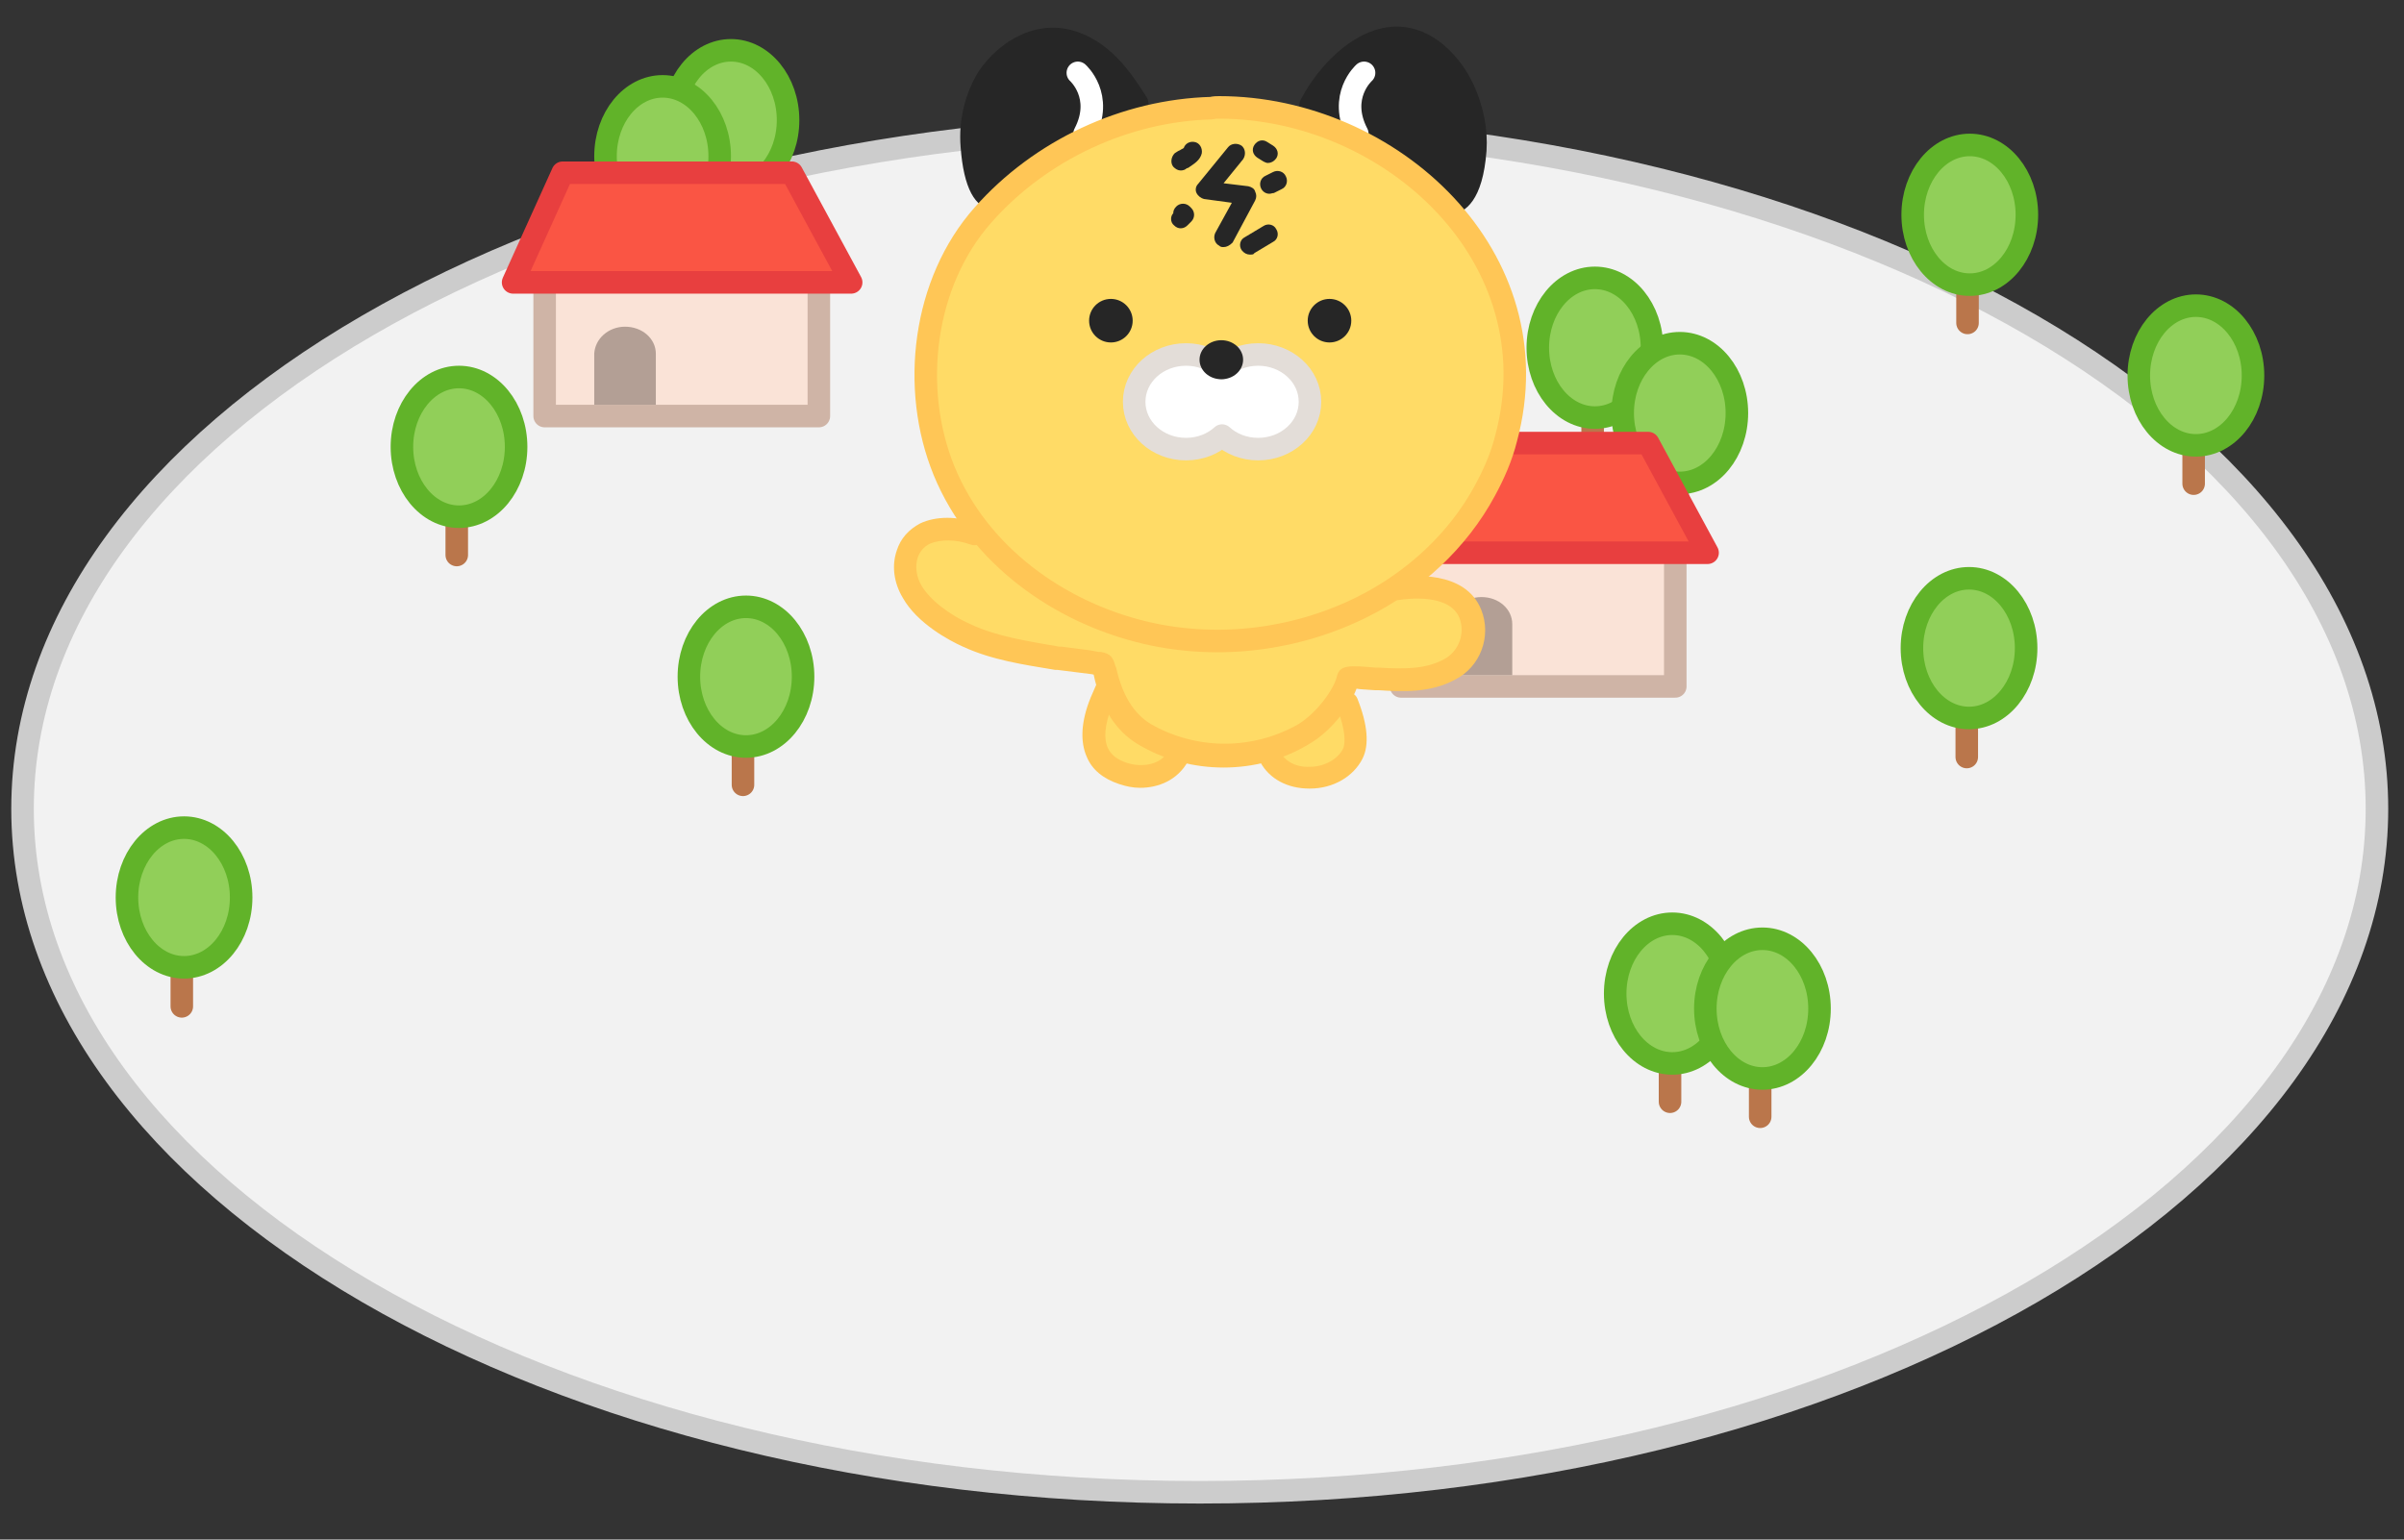 <svg width="320" height="205" viewBox="0 0 320 205" fill="none" xmlns="http://www.w3.org/2000/svg">
<rect x="0" y="0" width="320" height="205" fill="#333333" stroke="none"/>
<path d="M159.7 198.7C246.243 198.7 316.4 157.958 316.4 107.7C316.4 57.442 246.243 16.7 159.7 16.7C73.157 16.7 3 57.442 3 107.7C3 157.958 73.157 198.7 159.7 198.7Z" fill="#F2F2F2" stroke="#CCCCCC" stroke-width="3" stroke-miterlimit="10"/>
<path d="M261.9 33.4V43" stroke="#BA764B" stroke-width="3" stroke-miterlimit="10" stroke-linecap="round" stroke-linejoin="round"/>
<path d="M262.201 37.9C266.398 37.9 269.801 33.736 269.801 28.6C269.801 23.463 266.398 19.3 262.201 19.3C258.003 19.3 254.601 23.463 254.601 28.6C254.601 33.736 258.003 37.9 262.201 37.9Z" fill="#91CF59" stroke="#61B329" stroke-width="3" stroke-miterlimit="10" stroke-linecap="round" stroke-linejoin="round"/>
<path d="M292 54.7V64.4" stroke="#BA764B" stroke-width="3" stroke-miterlimit="10" stroke-linecap="round" stroke-linejoin="round"/>
<path d="M292.3 59.3C296.498 59.3 299.9 55.136 299.9 50C299.9 44.864 296.498 40.7 292.3 40.7C288.103 40.7 284.7 44.864 284.7 50C284.7 55.136 288.103 59.3 292.3 59.3Z" fill="#91CF59" stroke="#61B329" stroke-width="3" stroke-miterlimit="10" stroke-linecap="round" stroke-linejoin="round"/>
<path d="M24.2 124.3V134" stroke="#BA764B" stroke-width="3" stroke-miterlimit="10" stroke-linecap="round" stroke-linejoin="round"/>
<path d="M24.5 128.8C28.698 128.8 32.1 124.636 32.1 119.5C32.1 114.364 28.698 110.2 24.5 110.2C20.303 110.2 16.9 114.364 16.9 119.5C16.9 124.636 20.303 128.8 24.5 128.8Z" fill="#91CF59" stroke="#61B329" stroke-width="3" stroke-miterlimit="10" stroke-linecap="round" stroke-linejoin="round"/>
<path d="M97 20.7V30.4" stroke="#BA764B" stroke-width="3" stroke-miterlimit="10" stroke-linecap="round" stroke-linejoin="round"/>
<path d="M97.3 25.3C101.498 25.3 104.9 21.136 104.9 16C104.9 10.864 101.498 6.7 97.3 6.7C93.103 6.7 89.7 10.864 89.7 16C89.7 21.136 93.103 25.3 97.3 25.3Z" fill="#91CF59" stroke="#61B329" stroke-width="3" stroke-miterlimit="10" stroke-linecap="round" stroke-linejoin="round"/>
<path d="M87.9 25.6V35.3" stroke="#BA764B" stroke-width="3" stroke-miterlimit="10" stroke-linecap="round" stroke-linejoin="round"/>
<path d="M88.201 30.1C92.398 30.1 95.801 25.936 95.801 20.8C95.801 15.664 92.398 11.5 88.201 11.5C84.003 11.5 80.601 15.664 80.601 20.8C80.601 25.936 84.003 30.1 88.201 30.1Z" fill="#91CF59" stroke="#61B329" stroke-width="3" stroke-miterlimit="10" stroke-linecap="round" stroke-linejoin="round"/>
<path d="M261.8 91.1V100.8" stroke="#BA764B" stroke-width="3" stroke-miterlimit="10" stroke-linecap="round" stroke-linejoin="round"/>
<path d="M262.1 95.6C266.297 95.6 269.7 91.436 269.7 86.3C269.7 81.164 266.297 77 262.1 77C257.903 77 254.5 81.164 254.5 86.3C254.5 91.436 257.903 95.6 262.1 95.6Z" fill="#91CF59" stroke="#61B329" stroke-width="3" stroke-miterlimit="10" stroke-linecap="round" stroke-linejoin="round"/>
<path d="M60.8 64.3V73.9" stroke="#BA764B" stroke-width="3" stroke-miterlimit="10" stroke-linecap="round" stroke-linejoin="round"/>
<path d="M61.1 68.8C65.297 68.8 68.7 64.636 68.7 59.5C68.7 54.364 65.297 50.2 61.1 50.2C56.903 50.2 53.5 54.364 53.5 59.5C53.5 64.636 56.903 68.8 61.1 68.8Z" fill="#91CF59" stroke="#61B329" stroke-width="3" stroke-miterlimit="10" stroke-linecap="round" stroke-linejoin="round"/>
<path d="M222.3 137.1V146.7" stroke="#BA764B" stroke-width="3" stroke-miterlimit="10" stroke-linecap="round" stroke-linejoin="round"/>
<path d="M222.6 141.6C226.797 141.6 230.2 137.436 230.2 132.3C230.2 127.164 226.797 123 222.6 123C218.403 123 215 127.164 215 132.3C215 137.436 218.403 141.6 222.6 141.6Z" fill="#91CF59" stroke="#61B329" stroke-width="3" stroke-miterlimit="10" stroke-linecap="round" stroke-linejoin="round"/>
<path d="M109 32.6H72.5V55.4H109V32.6Z" fill="#FAE3D7" stroke="#CFB4A6" stroke-width="3" stroke-miterlimit="10" stroke-linecap="round" stroke-linejoin="round"/>
<path d="M113.3 37.6H68.3L74.9 23H105.4L113.3 37.6Z" fill="#FA5544" stroke="#E83F3F" stroke-width="3" stroke-miterlimit="10" stroke-linecap="round" stroke-linejoin="round"/>
<path d="M87.3 47.1C87.3 45.1 85.5 43.5 83.2 43.5C81 43.5 79.2 45.1 79.1 47.1V53.9H87.3V47.1Z" fill="#B39F95"/>
<path d="M234.3 139.1V148.7" stroke="#BA764B" stroke-width="3" stroke-miterlimit="10" stroke-linecap="round" stroke-linejoin="round"/>
<path d="M234.6 143.6C238.797 143.6 242.2 139.436 242.2 134.3C242.2 129.164 238.797 125 234.6 125C230.403 125 227 129.164 227 134.3C227 139.436 230.403 143.6 234.6 143.6Z" fill="#91CF59" stroke="#61B329" stroke-width="3" stroke-miterlimit="10" stroke-linecap="round" stroke-linejoin="round"/>
<path d="M211.999 51.1V60.8" stroke="#BA764B" stroke-width="3" stroke-miterlimit="10" stroke-linecap="round" stroke-linejoin="round"/>
<path d="M212.299 55.6C216.497 55.6 219.899 51.436 219.899 46.3C219.899 41.164 216.497 37 212.299 37C208.102 37 204.699 41.164 204.699 46.3C204.699 51.436 208.102 55.6 212.299 55.6Z" fill="#91CF59" stroke="#61B329" stroke-width="3" stroke-miterlimit="10" stroke-linecap="round" stroke-linejoin="round"/>
<path d="M98.899 94.8V104.5" stroke="#BA764B" stroke-width="3" stroke-miterlimit="10" stroke-linecap="round" stroke-linejoin="round"/>
<path d="M99.299 99.4C103.497 99.4 106.899 95.236 106.899 90.1C106.899 84.963 103.497 80.8 99.299 80.8C95.102 80.8 91.699 84.963 91.699 90.1C91.699 95.236 95.102 99.4 99.299 99.4Z" fill="#91CF59" stroke="#61B329" stroke-width="3" stroke-miterlimit="10" stroke-linecap="round" stroke-linejoin="round"/>
<path d="M223.299 59.8V69.5" stroke="#BA764B" stroke-width="3" stroke-miterlimit="10" stroke-linecap="round" stroke-linejoin="round"/>
<path d="M223.599 64.3C227.796 64.3 231.199 60.136 231.199 55C231.199 49.864 227.796 45.7 223.599 45.7C219.402 45.7 215.999 49.864 215.999 55C215.999 60.136 219.402 64.3 223.599 64.3Z" fill="#91CF59" stroke="#61B329" stroke-width="3" stroke-miterlimit="10" stroke-linecap="round" stroke-linejoin="round"/>
<path d="M222.999 68.6H186.499V91.4H222.999V68.6Z" fill="#FAE3D7" stroke="#CFB4A6" stroke-width="3" stroke-miterlimit="10" stroke-linecap="round" stroke-linejoin="round"/>
<path d="M227.299 73.6H182.299L188.899 59H219.399L227.299 73.6Z" fill="#FA5544" stroke="#E83F3F" stroke-width="3" stroke-miterlimit="10" stroke-linecap="round" stroke-linejoin="round"/>
<path d="M201.299 83.1C201.299 81.1 199.499 79.5 197.199 79.5C194.999 79.5 193.199 81.1 193.099 83.1V89.9H201.299V83.1Z" fill="#B39F95"/>
<path d="M130.572 70.9H123.972L121.372 73.3L121.072 77.5L124.872 82.5L137.372 87L145.572 89.8L147.572 89.3L146.372 94.2C146.372 94.2 145.372 95.9 145.372 97.2C145.372 98.5 148.672 103.3 148.672 103.3C148.672 103.3 155.272 103.6 155.472 103.1C155.672 102.6 157.072 100.3 157.072 100.3C157.072 100.3 164.772 101.2 165.372 101.2C165.972 101.2 169.372 99.5 169.372 99.5L169.072 101.9C169.072 101.9 171.672 103.3 173.072 103.5C174.472 103.7 177.072 104 177.272 103.5C177.472 103 179.572 100.5 179.572 100.5L179.872 98.6L179.372 92.1L180.872 90.9C180.872 90.9 182.472 91.1 184.172 90.9C185.872 90.7 192.472 89.9 192.472 89.9L196.472 82.9L194.572 80.6L188.472 78.7L185.572 77L164.972 76.4L132.272 70.8H130.572" fill="#FFDB66"/>
<path d="M131.072 27.4L128.672 17.5L133.572 6.2L138.272 5.7L142.972 5.5C142.972 5.5 145.572 7.2 146.072 7.6C146.572 8 150.072 11.8 150.072 11.8L151.672 15.5C151.672 15.5 148.672 17.8 147.972 17.9C147.272 18 141.672 19.6 141.672 19.6L137.672 23.3L135.772 24.7L131.072 27.4Z" fill="#262626"/>
<path d="M173.372 15.9L176.472 9.8L182.872 6L189.372 5.5L192.872 9.1L195.472 13.3L195.972 18.2L195.772 24.4L192.972 27.2L182.372 20.4L173.372 15.9Z" fill="#262626"/>
<path d="M193.172 28.6C192.372 28.6 191.772 28 191.672 27.3C191.572 26.5 192.172 25.7 192.972 25.6C193.772 25.5 194.672 23.7 194.972 19.9C195.172 17.5 194.672 15 193.572 12.6C191.972 9.1 188.672 5.7 184.572 6.7C180.872 7.6 177.472 11.4 175.772 14.7C175.372 15.4 174.472 15.7 173.772 15.4C173.072 15 172.772 14.1 173.072 13.4C174.972 9.7 178.872 5 183.772 3.8C189.672 2.4 194.172 7 196.172 11.3C197.472 14.2 198.072 17.2 197.872 20.1C197.372 26.7 195.072 28.3 193.172 28.6C193.272 28.6 193.272 28.6 193.172 28.6Z" fill="#262626"/>
<path d="M143.472 9.7C143.472 9.7 146.972 12.8 144.372 17.8" stroke="white" stroke-width="3" stroke-miterlimit="10" stroke-linecap="round" stroke-linejoin="round"/>
<path d="M181.572 9.7C181.572 9.7 178.072 12.8 180.672 17.8" stroke="white" stroke-width="3" stroke-miterlimit="10" stroke-linecap="round" stroke-linejoin="round"/>
<path d="M132.271 27.9C129.771 27.8 128.271 25 127.871 19.6C127.571 16 128.471 12.4 130.271 9.5C132.971 5.5 138.071 2.3 143.571 4.3C148.271 6 150.871 10.2 152.671 13C153.071 13.7 152.871 14.6 152.171 15.1C151.471 15.5 150.571 15.3 150.071 14.6C148.571 12.2 146.171 8.5 142.471 7.2C138.571 5.8 134.771 8.2 132.771 11.2C131.271 13.5 130.571 16.5 130.871 19.4C131.171 23.2 132.071 24.8 132.371 25C133.171 25 133.871 25.7 133.771 26.6C133.771 27.3 133.071 27.9 132.271 27.9Z" fill="#262626"/>
<path d="M162.272 14.3C185.172 14.3 206.972 34.3 200.472 58.4C199.872 60.8 198.872 63.1 197.672 65.3C194.072 72 188.172 77.4 181.372 80.8C172.572 85.2 162.272 86.5 152.672 84.3C140.972 81.6 130.272 73.9 125.672 62.7C121.172 51.7 122.872 37.6 130.872 28.6C138.472 20 149.772 14.7 161.272 14.4C161.672 14.3 161.972 14.3 162.272 14.3Z" fill="#FFDB66"/>
<path d="M162.272 14.3C185.172 14.3 206.972 34.3 200.472 58.4C199.872 60.8 198.872 63.1 197.672 65.3C194.072 72 188.172 77.4 181.372 80.8C172.572 85.2 162.272 86.5 152.672 84.3C140.972 81.6 130.272 73.9 125.672 62.7C121.172 51.7 122.872 37.6 130.872 28.6C138.472 20 149.772 14.7 161.272 14.4C161.672 14.3 161.972 14.3 162.272 14.3Z" stroke="#FFC656" stroke-width="3" stroke-linecap="round" stroke-linejoin="round"/>
<path d="M151.772 104.9C150.772 104.9 149.872 104.7 148.972 104.4C146.872 103.7 145.372 102.5 144.672 100.8C143.772 98.8 143.872 96.1 145.172 92.9L146.172 90.6C146.472 89.8 147.372 89.5 148.172 89.8C148.972 90.1 149.272 91 148.972 91.8L147.972 94.1C147.072 96.5 146.872 98.3 147.472 99.6C147.872 100.5 148.772 101.2 150.072 101.6C151.972 102.2 154.572 101.9 155.572 99.9C155.972 99.2 156.872 98.9 157.572 99.3C158.272 99.7 158.572 100.6 158.172 101.3C156.772 103.9 154.172 104.9 151.772 104.9Z" fill="#FFC656"/>
<path d="M174.272 105C171.372 105 168.972 103.7 167.772 101.5C167.372 100.8 167.672 99.9 168.372 99.5C169.072 99.1 169.972 99.4 170.372 100.1C171.072 101.4 172.572 102.2 174.372 102.1C176.272 102.1 178.072 101.1 178.772 99.7C179.172 98.8 178.972 97 178.172 94.8C177.872 94.5 177.572 94.1 177.572 93.6C177.572 92.8 178.272 92.1 179.072 92.1H179.272C179.872 92.1 180.472 92.5 180.672 93C182.072 96.5 182.272 99.2 181.372 101C180.172 103.4 177.472 105 174.372 105H174.272Z" fill="#FFC656"/>
<path d="M162.872 32.9C162.672 32.9 162.472 32.9 162.272 32.7C161.672 32.4 161.472 31.6 161.772 31L163.972 27L160.272 26.5C159.872 26.4 159.472 26.1 159.272 25.7C159.072 25.3 159.172 24.8 159.472 24.5L163.472 19.6C163.872 19.1 164.672 19 165.272 19.4C165.772 19.8 165.872 20.6 165.472 21.2L162.872 24.4L166.172 24.8C166.572 24.9 166.972 25.1 167.072 25.5C167.272 25.9 167.272 26.3 167.072 26.7L164.072 32.3C163.672 32.7 163.272 32.9 162.872 32.9Z" fill="#262626"/>
<path d="M168.971 25.8C168.471 25.8 168.071 25.5 167.871 25.1C167.571 24.5 167.771 23.7 168.471 23.4L169.471 22.9C170.071 22.6 170.871 22.8 171.171 23.5C171.471 24.1 171.271 24.9 170.571 25.2L169.571 25.7C169.371 25.7 169.171 25.8 168.971 25.8Z" fill="#262626"/>
<path d="M157.172 30.4C156.872 30.4 156.572 30.3 156.272 30C155.772 29.6 155.772 28.8 156.172 28.4C156.172 28.1 156.272 27.8 156.572 27.5C157.072 27 157.872 27 158.372 27.5L158.572 27.7C159.072 28.2 159.072 29 158.572 29.5L158.072 30C157.872 30.2 157.572 30.4 157.172 30.4Z" fill="#262626"/>
<path d="M157.173 22.7C156.773 22.7 156.473 22.5 156.173 22.2C155.773 21.7 155.873 20.9 156.373 20.4C156.573 20.3 156.773 20.1 157.073 20C157.173 19.9 157.473 19.8 157.573 19.7C157.773 19.1 158.373 18.8 158.973 18.9C159.673 19 160.073 19.7 159.973 20.4C159.773 21.3 158.973 21.8 158.373 22.2C158.273 22.3 158.073 22.4 157.973 22.4C157.773 22.6 157.473 22.7 157.173 22.7Z" fill="#262626"/>
<path d="M166.373 33.9C165.973 33.9 165.573 33.7 165.273 33.3C164.873 32.7 165.073 31.9 165.673 31.6L168.173 30.1C168.773 29.7 169.573 29.9 169.873 30.5C170.273 31.1 170.073 31.9 169.473 32.2L166.973 33.7C166.873 33.9 166.673 33.9 166.373 33.9Z" fill="#262626"/>
<path d="M168.772 21.7C168.572 21.7 168.372 21.6 168.172 21.5L167.372 21C166.772 20.6 166.572 19.9 166.972 19.3C167.372 18.7 168.072 18.5 168.672 18.9L169.472 19.4C170.072 19.8 170.272 20.5 169.872 21.1C169.572 21.5 169.172 21.7 168.772 21.7Z" fill="#262626"/>
<path d="M162.872 102.2C158.972 102.2 154.972 101.2 151.472 99.1C148.472 97.3 146.472 94.1 145.572 89.8C144.772 89.7 143.972 89.6 143.172 89.5C142.372 89.4 141.572 89.3 140.772 89.2H140.472C136.272 88.5 132.072 87.9 128.172 86.1C126.372 85.3 122.072 83 120.172 79.6C118.972 77.6 118.672 75.3 119.372 73.3C119.872 71.7 120.972 70.5 122.472 69.7C124.572 68.7 127.472 68.7 130.172 69.7C130.972 70 131.372 70.8 131.072 71.6C130.772 72.4 129.972 72.8 129.172 72.5C127.272 71.8 125.172 71.8 123.772 72.4C122.972 72.8 122.472 73.4 122.172 74.2C121.772 75.4 121.972 76.8 122.672 78C123.772 79.8 126.172 81.8 129.372 83.2C132.872 84.8 136.972 85.4 140.972 86.1H141.272C142.072 86.2 142.872 86.3 143.572 86.4C144.472 86.5 145.272 86.6 146.172 86.8H146.472C147.872 87 148.172 87.6 148.472 88.7L148.572 88.9C149.372 92.5 150.872 95 153.172 96.4C159.272 99.9 166.772 99.9 172.872 96.4C175.272 94.9 177.572 91.8 177.972 90C178.372 88.5 179.672 88.6 183.172 88.9C183.372 88.9 183.472 88.9 183.572 88.9C186.972 89.1 189.772 89.1 192.172 87.8C194.172 86.8 195.072 84.3 194.272 82.3C192.972 79 187.272 79.7 186.172 79.9C185.372 80 184.572 79.5 184.472 78.6C184.372 77.8 184.872 77 185.772 76.9C187.872 76.6 195.072 75.9 197.172 81.2C198.572 84.7 197.072 88.8 193.672 90.5C190.372 92.3 186.572 92.1 183.472 91.9C183.372 91.9 183.172 91.9 182.972 91.9C181.772 91.8 181.072 91.8 180.572 91.7C179.572 94.3 177.072 97.4 174.372 99C170.772 101.2 166.772 102.2 162.872 102.2Z" fill="#FFC656"/>
<path d="M167.472 47.2C165.572 47.2 163.872 47.9 162.672 49C161.472 47.9 159.772 47.2 157.872 47.2C154.072 47.2 150.972 50 150.972 53.5C150.972 57 154.072 59.8 157.872 59.8C159.772 59.8 161.472 59.1 162.672 58C163.872 59.1 165.572 59.8 167.472 59.8C171.272 59.8 174.372 57 174.372 53.5C174.372 50 171.272 47.2 167.472 47.2Z" fill="white" stroke="#E3DDD8" stroke-width="3" stroke-linecap="round" stroke-linejoin="round"/>
<path d="M147.872 45.6C149.473 45.6 150.772 44.301 150.772 42.7C150.772 41.098 149.473 39.8 147.872 39.8C146.27 39.8 144.972 41.098 144.972 42.7C144.972 44.301 146.27 45.6 147.872 45.6Z" fill="#262626"/>
<path d="M176.972 45.6C178.574 45.6 179.872 44.301 179.872 42.7C179.872 41.098 178.574 39.8 176.972 39.8C175.371 39.8 174.072 41.098 174.072 42.7C174.072 44.301 175.371 45.6 176.972 45.6Z" fill="#262626"/>
<path d="M162.572 50.5C164.174 50.5 165.472 49.336 165.472 47.9C165.472 46.464 164.174 45.3 162.572 45.3C160.97 45.3 159.672 46.464 159.672 47.9C159.672 49.336 160.97 50.5 162.572 50.5Z" fill="#262626"/>
</svg>
